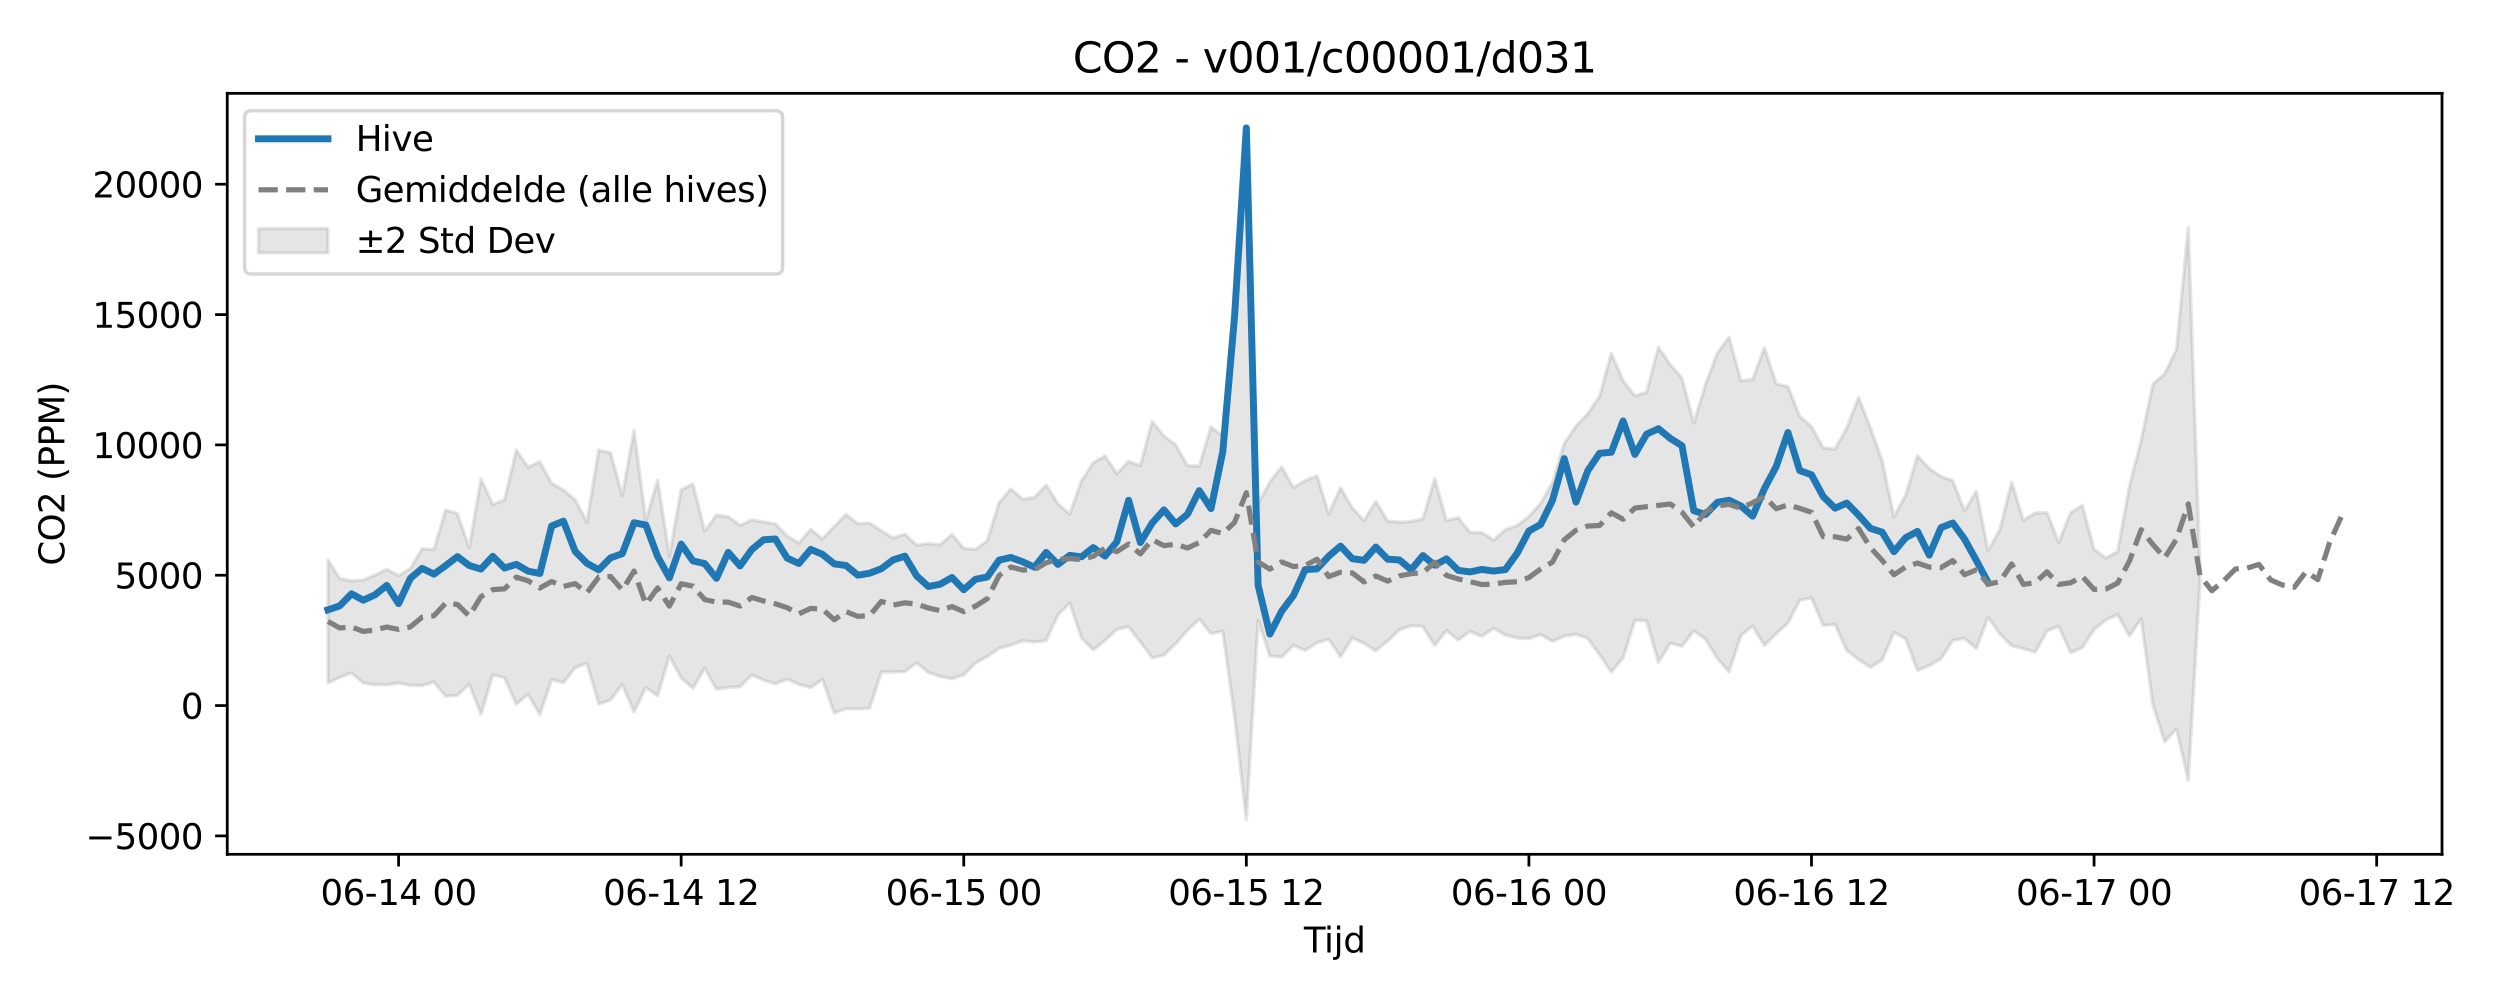 <?xml version="1.0" encoding="utf-8" standalone="no"?>
<!DOCTYPE svg PUBLIC "-//W3C//DTD SVG 1.1//EN"
  "http://www.w3.org/Graphics/SVG/1.1/DTD/svg11.dtd">
<svg xmlns:xlink="http://www.w3.org/1999/xlink" width="720pt" height="288pt" viewBox="0 0 720 288" xmlns="http://www.w3.org/2000/svg" version="1.1">
 <defs>
  <style type="text/css">*{stroke-linejoin: round; stroke-linecap: butt}</style>
 </defs>
 <g id="figure_1">
  <g id="patch_1">
   <path d="M 0 288 
L 720 288 
L 720 0 
L 0 0 
z
" style="fill: #ffffff"/>
  </g>
  <g id="axes_1">
   <g id="patch_2">
    <path d="M 65.45 246.04 
L 703.299 246.04 
L 703.299 26.88 
L 65.45 26.88 
z
" style="fill: #ffffff"/>
   </g>
   <g id="FillBetweenPolyCollection_1">
    <defs>
     <path id="m52444b04bd" d="M 94.443 -126.756 
L 94.443 -91.291 
L 97.834 -92.925 
L 101.225 -94.191 
L 104.616 -91.301 
L 108.007 -90.806 
L 111.398 -90.784 
L 114.789 -91.259 
L 118.18 -90.618 
L 121.571 -90.551 
L 124.962 -91.583 
L 128.353 -87.458 
L 131.744 -87.752 
L 135.135 -90.969 
L 138.526 -82.272 
L 141.917 -93.668 
L 145.308 -92.795 
L 148.699 -85.18 
L 152.09 -88.058 
L 155.481 -82.272 
L 158.872 -92.267 
L 162.263 -91.361 
L 165.654 -95.745 
L 169.045 -96.954 
L 172.436 -85.227 
L 175.827 -86.369 
L 179.218 -90.903 
L 182.609 -82.977 
L 186 -90.02 
L 189.391 -87.617 
L 192.782 -99.066 
L 196.173 -92.8 
L 199.564 -89.756 
L 202.955 -95.58 
L 206.346 -89.517 
L 209.738 -89.985 
L 213.129 -90.211 
L 216.52 -93.608 
L 219.911 -92.121 
L 223.302 -91.079 
L 226.693 -92.403 
L 230.084 -90.89 
L 233.475 -90.005 
L 236.866 -92.346 
L 240.257 -82.645 
L 243.648 -83.895 
L 247.039 -83.794 
L 250.43 -84.058 
L 253.821 -94.414 
L 257.212 -94.449 
L 260.603 -94.579 
L 263.994 -97.083 
L 267.385 -94.321 
L 270.776 -93.159 
L 274.167 -92.535 
L 277.558 -93.641 
L 280.949 -97.05 
L 284.34 -98.911 
L 287.731 -101.287 
L 291.122 -102.213 
L 294.513 -103.475 
L 297.904 -103.066 
L 301.295 -103.557 
L 304.686 -110.902 
L 308.077 -114.313 
L 311.468 -104.28 
L 314.859 -100.845 
L 318.25 -103.594 
L 321.641 -106.721 
L 325.032 -107.488 
L 328.423 -103.096 
L 331.814 -98.554 
L 335.205 -99.306 
L 338.596 -102.648 
L 341.987 -106.47 
L 345.378 -109.695 
L 348.769 -105.545 
L 352.16 -106.222 
L 355.551 -81.845 
L 358.942 -51.922 
L 362.333 -109.278 
L 365.724 -99.041 
L 369.115 -98.768 
L 372.506 -102.13 
L 375.897 -100.721 
L 379.288 -102.885 
L 382.679 -103.938 
L 386.07 -98.891 
L 389.461 -104.271 
L 392.852 -102.708 
L 396.243 -100.598 
L 399.634 -103.345 
L 403.025 -106.643 
L 406.416 -107.786 
L 409.807 -107.569 
L 413.198 -102.1 
L 416.589 -106.453 
L 419.98 -103.639 
L 423.371 -106.207 
L 426.762 -104.697 
L 430.153 -107.072 
L 433.544 -105.116 
L 436.935 -104.264 
L 440.326 -104.086 
L 443.717 -105.231 
L 447.108 -103.292 
L 450.499 -104.769 
L 453.89 -105.334 
L 457.281 -104.16 
L 460.672 -99.441 
L 464.063 -94.432 
L 467.454 -98.549 
L 470.845 -109.365 
L 474.236 -109.198 
L 477.627 -97.233 
L 481.018 -102.745 
L 484.409 -101.862 
L 487.8 -106.312 
L 491.191 -103.958 
L 494.582 -98.381 
L 497.973 -94.531 
L 501.364 -104.929 
L 504.755 -107.726 
L 508.146 -102.128 
L 511.537 -105.502 
L 514.928 -108.536 
L 518.319 -115.114 
L 521.71 -115.797 
L 525.102 -107.871 
L 528.493 -108.163 
L 531.884 -100.664 
L 535.275 -98.037 
L 538.666 -95.811 
L 542.057 -97.874 
L 545.448 -105.856 
L 548.839 -104.006 
L 552.23 -94.916 
L 555.621 -96.318 
L 559.012 -98.278 
L 562.403 -103.584 
L 565.794 -104.123 
L 569.185 -101.247 
L 572.576 -110.225 
L 575.967 -105.439 
L 579.358 -102.055 
L 582.749 -101.211 
L 586.14 -100.202 
L 589.531 -106.298 
L 592.922 -107.604 
L 596.313 -100.039 
L 599.704 -101.468 
L 603.095 -106.7 
L 606.486 -109.44 
L 609.877 -110.998 
L 613.268 -104.859 
L 616.659 -109.722 
L 620.05 -84.94 
L 623.441 -74.359 
L 626.832 -78.104 
L 630.223 -63.288 
L 633.614 -120.82 
L 633.614 -123.474 
L 633.614 -123.474 
L 630.223 -222.47 
L 626.832 -187.39 
L 623.441 -180.35 
L 620.05 -177.367 
L 616.659 -161.151 
L 613.268 -147.972 
L 609.877 -129.113 
L 606.486 -127.282 
L 603.095 -129.796 
L 599.704 -142.463 
L 596.313 -140.295 
L 592.922 -131.739 
L 589.531 -140.368 
L 586.14 -140.254 
L 582.749 -138.15 
L 579.358 -149.087 
L 575.967 -135.519 
L 572.576 -129.287 
L 569.185 -146.528 
L 565.794 -140.863 
L 562.403 -149.529 
L 559.012 -150.781 
L 555.621 -153.035 
L 552.23 -156.756 
L 548.839 -145.412 
L 545.448 -139.077 
L 542.057 -155.366 
L 538.666 -164.78 
L 535.275 -173.526 
L 531.884 -164.777 
L 528.493 -158.664 
L 525.102 -159.027 
L 521.71 -165.121 
L 518.319 -168.079 
L 514.928 -176.632 
L 511.537 -177.487 
L 508.146 -187.852 
L 504.755 -178.708 
L 501.364 -178.325 
L 497.973 -190.9 
L 494.582 -186.294 
L 491.191 -177.234 
L 487.8 -166.141 
L 484.409 -179.101 
L 481.018 -182.957 
L 477.627 -188.012 
L 474.236 -174.998 
L 470.845 -173.987 
L 467.454 -178.365 
L 464.063 -186.204 
L 460.672 -173.837 
L 457.281 -168.851 
L 453.89 -165.257 
L 450.499 -160.288 
L 447.108 -148.936 
L 443.717 -143.055 
L 440.326 -139.234 
L 436.935 -136.642 
L 433.544 -135.455 
L 430.153 -132.457 
L 426.762 -134.621 
L 423.371 -134.666 
L 419.98 -138.879 
L 416.589 -138.097 
L 413.198 -150.026 
L 409.807 -138.572 
L 406.416 -137.809 
L 403.025 -137.61 
L 399.634 -137.929 
L 396.243 -143.626 
L 392.852 -138.099 
L 389.461 -141.719 
L 386.07 -147.526 
L 382.679 -139.929 
L 379.288 -150.966 
L 375.897 -149.605 
L 372.506 -147.526 
L 369.115 -153.554 
L 365.724 -149.147 
L 362.333 -142.991 
L 358.942 -240.238 
L 355.551 -193.274 
L 352.16 -162.407 
L 348.769 -164.997 
L 345.378 -153.77 
L 341.987 -153.88 
L 338.596 -159.869 
L 335.205 -162.399 
L 331.814 -166.611 
L 328.423 -153.862 
L 325.032 -155.132 
L 321.641 -151.515 
L 318.25 -156.689 
L 314.859 -154.726 
L 311.468 -149.467 
L 308.077 -139.915 
L 304.686 -142.918 
L 301.295 -148.292 
L 297.904 -144.729 
L 294.513 -144.22 
L 291.122 -147.191 
L 287.731 -143.199 
L 284.34 -132.263 
L 280.949 -129.791 
L 277.558 -130.039 
L 274.167 -134.098 
L 270.776 -131.107 
L 267.385 -131.46 
L 263.994 -131 
L 260.603 -134.179 
L 257.212 -133.027 
L 253.821 -135.169 
L 250.43 -137.311 
L 247.039 -137.198 
L 243.648 -139.821 
L 240.257 -136.393 
L 236.866 -132.767 
L 233.475 -135.542 
L 230.084 -131.556 
L 226.693 -133.592 
L 223.302 -137.13 
L 219.911 -137.703 
L 216.52 -138.256 
L 213.129 -136.702 
L 209.738 -139.191 
L 206.346 -139.652 
L 202.955 -135.064 
L 199.564 -148.618 
L 196.173 -146.934 
L 192.782 -127.825 
L 189.391 -149.695 
L 186 -137.971 
L 182.609 -164.076 
L 179.218 -145.285 
L 175.827 -157.587 
L 172.436 -158.372 
L 169.045 -137.583 
L 165.654 -144.071 
L 162.263 -146.875 
L 158.872 -148.789 
L 155.481 -155.014 
L 152.09 -153.426 
L 148.699 -158.356 
L 145.308 -144.044 
L 141.917 -142.701 
L 138.526 -150.043 
L 135.135 -130.208 
L 131.744 -140.104 
L 128.353 -141.118 
L 124.962 -129.72 
L 121.571 -129.958 
L 118.18 -124.283 
L 114.789 -122.195 
L 111.398 -124.033 
L 108.007 -122.347 
L 104.616 -120.962 
L 101.225 -120.718 
L 97.834 -121.355 
L 94.443 -126.756 
z
" style="stroke: #808080; stroke-opacity: 0.2"/>
    </defs>
    <g clip-path="url(#p4474de937f)">
     <use xlink:href="#m52444b04bd" x="0" y="288" style="fill: #808080; fill-opacity: 0.2; stroke: #808080; stroke-opacity: 0.2"/>
    </g>
   </g>
   <g id="matplotlib.axis_1">
    <g id="xtick_1">
     <g id="line2d_1">
      <defs>
       <path id="m76d3bf355d" d="M 0 0 
L 0 3.5 
" style="stroke: #000000; stroke-width: 0.8"/>
      </defs>
      <g>
       <use xlink:href="#m76d3bf355d" x="114.789" y="246.04" style="stroke: #000000; stroke-width: 0.8"/>
      </g>
     </g>
     <g id="text_1">
      <!-- 06-14 00 -->
      <g transform="translate(92.309 260.638) scale(0.1 -0.1)">
       <defs>
        <path id="DejaVuSans-30" d="M 2034 4250 
Q 1547 4250 1301 3770 
Q 1056 3291 1056 2328 
Q 1056 1369 1301 889 
Q 1547 409 2034 409 
Q 2525 409 2770 889 
Q 3016 1369 3016 2328 
Q 3016 3291 2770 3770 
Q 2525 4250 2034 4250 
z
M 2034 4750 
Q 2819 4750 3233 4129 
Q 3647 3509 3647 2328 
Q 3647 1150 3233 529 
Q 2819 -91 2034 -91 
Q 1250 -91 836 529 
Q 422 1150 422 2328 
Q 422 3509 836 4129 
Q 1250 4750 2034 4750 
z
" transform="scale(0.016)"/>
        <path id="DejaVuSans-36" d="M 2113 2584 
Q 1688 2584 1439 2293 
Q 1191 2003 1191 1497 
Q 1191 994 1439 701 
Q 1688 409 2113 409 
Q 2538 409 2786 701 
Q 3034 994 3034 1497 
Q 3034 2003 2786 2293 
Q 2538 2584 2113 2584 
z
M 3366 4563 
L 3366 3988 
Q 3128 4100 2886 4159 
Q 2644 4219 2406 4219 
Q 1781 4219 1451 3797 
Q 1122 3375 1075 2522 
Q 1259 2794 1537 2939 
Q 1816 3084 2150 3084 
Q 2853 3084 3261 2657 
Q 3669 2231 3669 1497 
Q 3669 778 3244 343 
Q 2819 -91 2113 -91 
Q 1303 -91 875 529 
Q 447 1150 447 2328 
Q 447 3434 972 4092 
Q 1497 4750 2381 4750 
Q 2619 4750 2861 4703 
Q 3103 4656 3366 4563 
z
" transform="scale(0.016)"/>
        <path id="DejaVuSans-2d" d="M 313 2009 
L 1997 2009 
L 1997 1497 
L 313 1497 
L 313 2009 
z
" transform="scale(0.016)"/>
        <path id="DejaVuSans-31" d="M 794 531 
L 1825 531 
L 1825 4091 
L 703 3866 
L 703 4441 
L 1819 4666 
L 2450 4666 
L 2450 531 
L 3481 531 
L 3481 0 
L 794 0 
L 794 531 
z
" transform="scale(0.016)"/>
        <path id="DejaVuSans-34" d="M 2419 4116 
L 825 1625 
L 2419 1625 
L 2419 4116 
z
M 2253 4666 
L 3047 4666 
L 3047 1625 
L 3713 1625 
L 3713 1100 
L 3047 1100 
L 3047 0 
L 2419 0 
L 2419 1100 
L 313 1100 
L 313 1709 
L 2253 4666 
z
" transform="scale(0.016)"/>
        <path id="DejaVuSans-20" transform="scale(0.016)"/>
       </defs>
       <use xlink:href="#DejaVuSans-30"/>
       <use xlink:href="#DejaVuSans-36" transform="translate(63.623 0)"/>
       <use xlink:href="#DejaVuSans-2d" transform="translate(127.246 0)"/>
       <use xlink:href="#DejaVuSans-31" transform="translate(163.33 0)"/>
       <use xlink:href="#DejaVuSans-34" transform="translate(226.953 0)"/>
       <use xlink:href="#DejaVuSans-20" transform="translate(290.576 0)"/>
       <use xlink:href="#DejaVuSans-30" transform="translate(322.363 0)"/>
       <use xlink:href="#DejaVuSans-30" transform="translate(385.986 0)"/>
      </g>
     </g>
    </g>
    <g id="xtick_2">
     <g id="line2d_2">
      <g>
       <use xlink:href="#m76d3bf355d" x="196.173" y="246.04" style="stroke: #000000; stroke-width: 0.8"/>
      </g>
     </g>
     <g id="text_2">
      <!-- 06-14 12 -->
      <g transform="translate(173.693 260.638) scale(0.1 -0.1)">
       <defs>
        <path id="DejaVuSans-32" d="M 1228 531 
L 3431 531 
L 3431 0 
L 469 0 
L 469 531 
Q 828 903 1448 1529 
Q 2069 2156 2228 2338 
Q 2531 2678 2651 2914 
Q 2772 3150 2772 3378 
Q 2772 3750 2511 3984 
Q 2250 4219 1831 4219 
Q 1534 4219 1204 4116 
Q 875 4013 500 3803 
L 500 4441 
Q 881 4594 1212 4672 
Q 1544 4750 1819 4750 
Q 2544 4750 2975 4387 
Q 3406 4025 3406 3419 
Q 3406 3131 3298 2873 
Q 3191 2616 2906 2266 
Q 2828 2175 2409 1742 
Q 1991 1309 1228 531 
z
" transform="scale(0.016)"/>
       </defs>
       <use xlink:href="#DejaVuSans-30"/>
       <use xlink:href="#DejaVuSans-36" transform="translate(63.623 0)"/>
       <use xlink:href="#DejaVuSans-2d" transform="translate(127.246 0)"/>
       <use xlink:href="#DejaVuSans-31" transform="translate(163.33 0)"/>
       <use xlink:href="#DejaVuSans-34" transform="translate(226.953 0)"/>
       <use xlink:href="#DejaVuSans-20" transform="translate(290.576 0)"/>
       <use xlink:href="#DejaVuSans-31" transform="translate(322.363 0)"/>
       <use xlink:href="#DejaVuSans-32" transform="translate(385.986 0)"/>
      </g>
     </g>
    </g>
    <g id="xtick_3">
     <g id="line2d_3">
      <g>
       <use xlink:href="#m76d3bf355d" x="277.558" y="246.04" style="stroke: #000000; stroke-width: 0.8"/>
      </g>
     </g>
     <g id="text_3">
      <!-- 06-15 00 -->
      <g transform="translate(255.077 260.638) scale(0.1 -0.1)">
       <defs>
        <path id="DejaVuSans-35" d="M 691 4666 
L 3169 4666 
L 3169 4134 
L 1269 4134 
L 1269 2991 
Q 1406 3038 1543 3061 
Q 1681 3084 1819 3084 
Q 2600 3084 3056 2656 
Q 3513 2228 3513 1497 
Q 3513 744 3044 326 
Q 2575 -91 1722 -91 
Q 1428 -91 1123 -41 
Q 819 9 494 109 
L 494 744 
Q 775 591 1075 516 
Q 1375 441 1709 441 
Q 2250 441 2565 725 
Q 2881 1009 2881 1497 
Q 2881 1984 2565 2268 
Q 2250 2553 1709 2553 
Q 1456 2553 1204 2497 
Q 953 2441 691 2322 
L 691 4666 
z
" transform="scale(0.016)"/>
       </defs>
       <use xlink:href="#DejaVuSans-30"/>
       <use xlink:href="#DejaVuSans-36" transform="translate(63.623 0)"/>
       <use xlink:href="#DejaVuSans-2d" transform="translate(127.246 0)"/>
       <use xlink:href="#DejaVuSans-31" transform="translate(163.33 0)"/>
       <use xlink:href="#DejaVuSans-35" transform="translate(226.953 0)"/>
       <use xlink:href="#DejaVuSans-20" transform="translate(290.576 0)"/>
       <use xlink:href="#DejaVuSans-30" transform="translate(322.363 0)"/>
       <use xlink:href="#DejaVuSans-30" transform="translate(385.986 0)"/>
      </g>
     </g>
    </g>
    <g id="xtick_4">
     <g id="line2d_4">
      <g>
       <use xlink:href="#m76d3bf355d" x="358.942" y="246.04" style="stroke: #000000; stroke-width: 0.8"/>
      </g>
     </g>
     <g id="text_4">
      <!-- 06-15 12 -->
      <g transform="translate(336.462 260.638) scale(0.1 -0.1)">
       <use xlink:href="#DejaVuSans-30"/>
       <use xlink:href="#DejaVuSans-36" transform="translate(63.623 0)"/>
       <use xlink:href="#DejaVuSans-2d" transform="translate(127.246 0)"/>
       <use xlink:href="#DejaVuSans-31" transform="translate(163.33 0)"/>
       <use xlink:href="#DejaVuSans-35" transform="translate(226.953 0)"/>
       <use xlink:href="#DejaVuSans-20" transform="translate(290.576 0)"/>
       <use xlink:href="#DejaVuSans-31" transform="translate(322.363 0)"/>
       <use xlink:href="#DejaVuSans-32" transform="translate(385.986 0)"/>
      </g>
     </g>
    </g>
    <g id="xtick_5">
     <g id="line2d_5">
      <g>
       <use xlink:href="#m76d3bf355d" x="440.326" y="246.04" style="stroke: #000000; stroke-width: 0.8"/>
      </g>
     </g>
     <g id="text_5">
      <!-- 06-16 00 -->
      <g transform="translate(417.846 260.638) scale(0.1 -0.1)">
       <use xlink:href="#DejaVuSans-30"/>
       <use xlink:href="#DejaVuSans-36" transform="translate(63.623 0)"/>
       <use xlink:href="#DejaVuSans-2d" transform="translate(127.246 0)"/>
       <use xlink:href="#DejaVuSans-31" transform="translate(163.33 0)"/>
       <use xlink:href="#DejaVuSans-36" transform="translate(226.953 0)"/>
       <use xlink:href="#DejaVuSans-20" transform="translate(290.576 0)"/>
       <use xlink:href="#DejaVuSans-30" transform="translate(322.363 0)"/>
       <use xlink:href="#DejaVuSans-30" transform="translate(385.986 0)"/>
      </g>
     </g>
    </g>
    <g id="xtick_6">
     <g id="line2d_6">
      <g>
       <use xlink:href="#m76d3bf355d" x="521.71" y="246.04" style="stroke: #000000; stroke-width: 0.8"/>
      </g>
     </g>
     <g id="text_6">
      <!-- 06-16 12 -->
      <g transform="translate(499.23 260.638) scale(0.1 -0.1)">
       <use xlink:href="#DejaVuSans-30"/>
       <use xlink:href="#DejaVuSans-36" transform="translate(63.623 0)"/>
       <use xlink:href="#DejaVuSans-2d" transform="translate(127.246 0)"/>
       <use xlink:href="#DejaVuSans-31" transform="translate(163.33 0)"/>
       <use xlink:href="#DejaVuSans-36" transform="translate(226.953 0)"/>
       <use xlink:href="#DejaVuSans-20" transform="translate(290.576 0)"/>
       <use xlink:href="#DejaVuSans-31" transform="translate(322.363 0)"/>
       <use xlink:href="#DejaVuSans-32" transform="translate(385.986 0)"/>
      </g>
     </g>
    </g>
    <g id="xtick_7">
     <g id="line2d_7">
      <g>
       <use xlink:href="#m76d3bf355d" x="603.095" y="246.04" style="stroke: #000000; stroke-width: 0.8"/>
      </g>
     </g>
     <g id="text_7">
      <!-- 06-17 00 -->
      <g transform="translate(580.614 260.638) scale(0.1 -0.1)">
       <defs>
        <path id="DejaVuSans-37" d="M 525 4666 
L 3525 4666 
L 3525 4397 
L 1831 0 
L 1172 0 
L 2766 4134 
L 525 4134 
L 525 4666 
z
" transform="scale(0.016)"/>
       </defs>
       <use xlink:href="#DejaVuSans-30"/>
       <use xlink:href="#DejaVuSans-36" transform="translate(63.623 0)"/>
       <use xlink:href="#DejaVuSans-2d" transform="translate(127.246 0)"/>
       <use xlink:href="#DejaVuSans-31" transform="translate(163.33 0)"/>
       <use xlink:href="#DejaVuSans-37" transform="translate(226.953 0)"/>
       <use xlink:href="#DejaVuSans-20" transform="translate(290.576 0)"/>
       <use xlink:href="#DejaVuSans-30" transform="translate(322.363 0)"/>
       <use xlink:href="#DejaVuSans-30" transform="translate(385.986 0)"/>
      </g>
     </g>
    </g>
    <g id="xtick_8">
     <g id="line2d_8">
      <g>
       <use xlink:href="#m76d3bf355d" x="684.479" y="246.04" style="stroke: #000000; stroke-width: 0.8"/>
      </g>
     </g>
     <g id="text_8">
      <!-- 06-17 12 -->
      <g transform="translate(661.999 260.638) scale(0.1 -0.1)">
       <use xlink:href="#DejaVuSans-30"/>
       <use xlink:href="#DejaVuSans-36" transform="translate(63.623 0)"/>
       <use xlink:href="#DejaVuSans-2d" transform="translate(127.246 0)"/>
       <use xlink:href="#DejaVuSans-31" transform="translate(163.33 0)"/>
       <use xlink:href="#DejaVuSans-37" transform="translate(226.953 0)"/>
       <use xlink:href="#DejaVuSans-20" transform="translate(290.576 0)"/>
       <use xlink:href="#DejaVuSans-31" transform="translate(322.363 0)"/>
       <use xlink:href="#DejaVuSans-32" transform="translate(385.986 0)"/>
      </g>
     </g>
    </g>
    <g id="text_9">
     <!-- Tijd -->
     <g transform="translate(375.525 274.317) scale(0.1 -0.1)">
      <defs>
       <path id="DejaVuSans-54" d="M -19 4666 
L 3928 4666 
L 3928 4134 
L 2272 4134 
L 2272 0 
L 1638 0 
L 1638 4134 
L -19 4134 
L -19 4666 
z
" transform="scale(0.016)"/>
       <path id="DejaVuSans-69" d="M 603 3500 
L 1178 3500 
L 1178 0 
L 603 0 
L 603 3500 
z
M 603 4863 
L 1178 4863 
L 1178 4134 
L 603 4134 
L 603 4863 
z
" transform="scale(0.016)"/>
       <path id="DejaVuSans-6a" d="M 603 3500 
L 1178 3500 
L 1178 -63 
Q 1178 -731 923 -1031 
Q 669 -1331 103 -1331 
L -116 -1331 
L -116 -844 
L 38 -844 
Q 366 -844 484 -692 
Q 603 -541 603 -63 
L 603 3500 
z
M 603 4863 
L 1178 4863 
L 1178 4134 
L 603 4134 
L 603 4863 
z
" transform="scale(0.016)"/>
       <path id="DejaVuSans-64" d="M 2906 2969 
L 2906 4863 
L 3481 4863 
L 3481 0 
L 2906 0 
L 2906 525 
Q 2725 213 2448 61 
Q 2172 -91 1784 -91 
Q 1150 -91 751 415 
Q 353 922 353 1747 
Q 353 2572 751 3078 
Q 1150 3584 1784 3584 
Q 2172 3584 2448 3432 
Q 2725 3281 2906 2969 
z
M 947 1747 
Q 947 1113 1208 752 
Q 1469 391 1925 391 
Q 2381 391 2643 752 
Q 2906 1113 2906 1747 
Q 2906 2381 2643 2742 
Q 2381 3103 1925 3103 
Q 1469 3103 1208 2742 
Q 947 2381 947 1747 
z
" transform="scale(0.016)"/>
      </defs>
      <use xlink:href="#DejaVuSans-54"/>
      <use xlink:href="#DejaVuSans-69" transform="translate(57.959 0)"/>
      <use xlink:href="#DejaVuSans-6a" transform="translate(85.742 0)"/>
      <use xlink:href="#DejaVuSans-64" transform="translate(113.525 0)"/>
     </g>
    </g>
   </g>
   <g id="matplotlib.axis_2">
    <g id="ytick_1">
     <g id="line2d_9">
      <defs>
       <path id="m1ece604e14" d="M 0 0 
L -3.5 0 
" style="stroke: #000000; stroke-width: 0.8"/>
      </defs>
      <g>
       <use xlink:href="#m1ece604e14" x="65.45" y="240.74" style="stroke: #000000; stroke-width: 0.8"/>
      </g>
     </g>
     <g id="text_10">
      <!-- −5000 -->
      <g transform="translate(24.62 244.54) scale(0.1 -0.1)">
       <defs>
        <path id="DejaVuSans-2212" d="M 678 2272 
L 4684 2272 
L 4684 1741 
L 678 1741 
L 678 2272 
z
" transform="scale(0.016)"/>
       </defs>
       <use xlink:href="#DejaVuSans-2212"/>
       <use xlink:href="#DejaVuSans-35" transform="translate(83.789 0)"/>
       <use xlink:href="#DejaVuSans-30" transform="translate(147.412 0)"/>
       <use xlink:href="#DejaVuSans-30" transform="translate(211.035 0)"/>
       <use xlink:href="#DejaVuSans-30" transform="translate(274.658 0)"/>
      </g>
     </g>
    </g>
    <g id="ytick_2">
     <g id="line2d_10">
      <g>
       <use xlink:href="#m1ece604e14" x="65.45" y="203.205" style="stroke: #000000; stroke-width: 0.8"/>
      </g>
     </g>
     <g id="text_11">
      <!-- 0 -->
      <g transform="translate(52.087 207.004) scale(0.1 -0.1)">
       <use xlink:href="#DejaVuSans-30"/>
      </g>
     </g>
    </g>
    <g id="ytick_3">
     <g id="line2d_11">
      <g>
       <use xlink:href="#m1ece604e14" x="65.45" y="165.669" style="stroke: #000000; stroke-width: 0.8"/>
      </g>
     </g>
     <g id="text_12">
      <!-- 5000 -->
      <g transform="translate(33 169.468) scale(0.1 -0.1)">
       <use xlink:href="#DejaVuSans-35"/>
       <use xlink:href="#DejaVuSans-30" transform="translate(63.623 0)"/>
       <use xlink:href="#DejaVuSans-30" transform="translate(127.246 0)"/>
       <use xlink:href="#DejaVuSans-30" transform="translate(190.869 0)"/>
      </g>
     </g>
    </g>
    <g id="ytick_4">
     <g id="line2d_12">
      <g>
       <use xlink:href="#m1ece604e14" x="65.45" y="128.133" style="stroke: #000000; stroke-width: 0.8"/>
      </g>
     </g>
     <g id="text_13">
      <!-- 10000 -->
      <g transform="translate(26.637 131.933) scale(0.1 -0.1)">
       <use xlink:href="#DejaVuSans-31"/>
       <use xlink:href="#DejaVuSans-30" transform="translate(63.623 0)"/>
       <use xlink:href="#DejaVuSans-30" transform="translate(127.246 0)"/>
       <use xlink:href="#DejaVuSans-30" transform="translate(190.869 0)"/>
       <use xlink:href="#DejaVuSans-30" transform="translate(254.492 0)"/>
      </g>
     </g>
    </g>
    <g id="ytick_5">
     <g id="line2d_13">
      <g>
       <use xlink:href="#m1ece604e14" x="65.45" y="90.598" style="stroke: #000000; stroke-width: 0.8"/>
      </g>
     </g>
     <g id="text_14">
      <!-- 15000 -->
      <g transform="translate(26.637 94.397) scale(0.1 -0.1)">
       <use xlink:href="#DejaVuSans-31"/>
       <use xlink:href="#DejaVuSans-35" transform="translate(63.623 0)"/>
       <use xlink:href="#DejaVuSans-30" transform="translate(127.246 0)"/>
       <use xlink:href="#DejaVuSans-30" transform="translate(190.869 0)"/>
       <use xlink:href="#DejaVuSans-30" transform="translate(254.492 0)"/>
      </g>
     </g>
    </g>
    <g id="ytick_6">
     <g id="line2d_14">
      <g>
       <use xlink:href="#m1ece604e14" x="65.45" y="53.062" style="stroke: #000000; stroke-width: 0.8"/>
      </g>
     </g>
     <g id="text_15">
      <!-- 20000 -->
      <g transform="translate(26.637 56.861) scale(0.1 -0.1)">
       <use xlink:href="#DejaVuSans-32"/>
       <use xlink:href="#DejaVuSans-30" transform="translate(63.623 0)"/>
       <use xlink:href="#DejaVuSans-30" transform="translate(127.246 0)"/>
       <use xlink:href="#DejaVuSans-30" transform="translate(190.869 0)"/>
       <use xlink:href="#DejaVuSans-30" transform="translate(254.492 0)"/>
      </g>
     </g>
    </g>
    <g id="text_16">
     <!-- CO2 (PPM) -->
     <g transform="translate(18.541 162.903) rotate(-90) scale(0.1 -0.1)">
      <defs>
       <path id="DejaVuSans-43" d="M 4122 4306 
L 4122 3641 
Q 3803 3938 3442 4084 
Q 3081 4231 2675 4231 
Q 1875 4231 1450 3742 
Q 1025 3253 1025 2328 
Q 1025 1406 1450 917 
Q 1875 428 2675 428 
Q 3081 428 3442 575 
Q 3803 722 4122 1019 
L 4122 359 
Q 3791 134 3420 21 
Q 3050 -91 2638 -91 
Q 1578 -91 968 557 
Q 359 1206 359 2328 
Q 359 3453 968 4101 
Q 1578 4750 2638 4750 
Q 3056 4750 3426 4639 
Q 3797 4528 4122 4306 
z
" transform="scale(0.016)"/>
       <path id="DejaVuSans-4f" d="M 2522 4238 
Q 1834 4238 1429 3725 
Q 1025 3213 1025 2328 
Q 1025 1447 1429 934 
Q 1834 422 2522 422 
Q 3209 422 3611 934 
Q 4013 1447 4013 2328 
Q 4013 3213 3611 3725 
Q 3209 4238 2522 4238 
z
M 2522 4750 
Q 3503 4750 4090 4092 
Q 4678 3434 4678 2328 
Q 4678 1225 4090 567 
Q 3503 -91 2522 -91 
Q 1538 -91 948 565 
Q 359 1222 359 2328 
Q 359 3434 948 4092 
Q 1538 4750 2522 4750 
z
" transform="scale(0.016)"/>
       <path id="DejaVuSans-28" d="M 1984 4856 
Q 1566 4138 1362 3434 
Q 1159 2731 1159 2009 
Q 1159 1288 1364 580 
Q 1569 -128 1984 -844 
L 1484 -844 
Q 1016 -109 783 600 
Q 550 1309 550 2009 
Q 550 2706 781 3412 
Q 1013 4119 1484 4856 
L 1984 4856 
z
" transform="scale(0.016)"/>
       <path id="DejaVuSans-50" d="M 1259 4147 
L 1259 2394 
L 2053 2394 
Q 2494 2394 2734 2622 
Q 2975 2850 2975 3272 
Q 2975 3691 2734 3919 
Q 2494 4147 2053 4147 
L 1259 4147 
z
M 628 4666 
L 2053 4666 
Q 2838 4666 3239 4311 
Q 3641 3956 3641 3272 
Q 3641 2581 3239 2228 
Q 2838 1875 2053 1875 
L 1259 1875 
L 1259 0 
L 628 0 
L 628 4666 
z
" transform="scale(0.016)"/>
       <path id="DejaVuSans-4d" d="M 628 4666 
L 1569 4666 
L 2759 1491 
L 3956 4666 
L 4897 4666 
L 4897 0 
L 4281 0 
L 4281 4097 
L 3078 897 
L 2444 897 
L 1241 4097 
L 1241 0 
L 628 0 
L 628 4666 
z
" transform="scale(0.016)"/>
       <path id="DejaVuSans-29" d="M 513 4856 
L 1013 4856 
Q 1481 4119 1714 3412 
Q 1947 2706 1947 2009 
Q 1947 1309 1714 600 
Q 1481 -109 1013 -844 
L 513 -844 
Q 928 -128 1133 580 
Q 1338 1288 1338 2009 
Q 1338 2731 1133 3434 
Q 928 4138 513 4856 
z
" transform="scale(0.016)"/>
      </defs>
      <use xlink:href="#DejaVuSans-43"/>
      <use xlink:href="#DejaVuSans-4f" transform="translate(69.824 0)"/>
      <use xlink:href="#DejaVuSans-32" transform="translate(148.535 0)"/>
      <use xlink:href="#DejaVuSans-20" transform="translate(212.158 0)"/>
      <use xlink:href="#DejaVuSans-28" transform="translate(243.945 0)"/>
      <use xlink:href="#DejaVuSans-50" transform="translate(282.959 0)"/>
      <use xlink:href="#DejaVuSans-50" transform="translate(343.262 0)"/>
      <use xlink:href="#DejaVuSans-4d" transform="translate(403.564 0)"/>
      <use xlink:href="#DejaVuSans-29" transform="translate(489.844 0)"/>
     </g>
    </g>
   </g>
   <g id="line2d_15">
    <path d="M 94.443 175.639 
L 97.834 174.49 
L 101.225 171.019 
L 104.616 172.853 
L 108.007 171.299 
L 111.398 168.594 
L 114.789 173.842 
L 118.18 166.57 
L 121.571 163.682 
L 124.962 165.346 
L 128.353 162.899 
L 131.744 160.304 
L 135.135 162.864 
L 138.526 163.892 
L 141.917 160.211 
L 145.308 163.6 
L 148.699 162.534 
L 152.09 164.487 
L 155.481 165.161 
L 158.872 151.498 
L 162.263 150.092 
L 165.654 158.808 
L 169.045 162.233 
L 172.436 164.105 
L 175.827 160.659 
L 179.218 159.453 
L 182.609 150.545 
L 186 151.215 
L 189.391 160.254 
L 192.782 166.417 
L 196.173 156.709 
L 199.564 161.54 
L 202.955 162.321 
L 206.346 166.555 
L 209.738 159.083 
L 213.129 162.985 
L 216.52 158.277 
L 219.911 155.454 
L 223.302 155.224 
L 226.693 160.726 
L 230.084 162.288 
L 233.475 158.227 
L 236.866 159.648 
L 240.257 162.4 
L 243.648 162.861 
L 247.039 165.657 
L 250.43 165.094 
L 253.821 163.792 
L 257.212 161.257 
L 260.603 160.166 
L 263.994 165.849 
L 267.385 168.915 
L 270.776 168.249 
L 274.167 166.315 
L 277.558 169.843 
L 280.949 166.833 
L 284.34 166.17 
L 287.731 161.333 
L 291.122 160.549 
L 294.513 161.793 
L 297.904 163.349 
L 301.295 159.093 
L 304.686 162.549 
L 308.077 159.949 
L 311.468 160.372 
L 314.859 157.704 
L 318.25 160.151 
L 321.641 156.035 
L 325.032 144.091 
L 328.423 156.25 
L 331.814 150.645 
L 335.205 146.849 
L 338.596 150.893 
L 341.987 148.122 
L 345.378 141.309 
L 348.769 146.47 
L 352.16 130.128 
L 355.551 91.143 
L 358.942 36.842 
L 362.333 168.557 
L 365.724 182.625 
L 369.115 176.019 
L 372.506 171.525 
L 375.897 164.048 
L 379.288 163.835 
L 382.679 160.179 
L 386.07 157.289 
L 389.461 160.902 
L 392.852 161.373 
L 396.243 157.546 
L 399.634 161.042 
L 403.025 161.257 
L 406.416 164.07 
L 409.807 160.006 
L 413.198 162.789 
L 416.589 160.945 
L 419.98 164.268 
L 423.371 164.708 
L 426.762 163.995 
L 430.153 164.465 
L 433.544 164.038 
L 436.935 159.358 
L 440.326 152.925 
L 443.717 151.028 
L 447.108 144.111 
L 450.499 132.08 
L 453.89 144.594 
L 457.281 135.573 
L 460.672 130.543 
L 464.063 130.243 
L 467.454 121.254 
L 470.845 130.864 
L 474.236 125.026 
L 477.627 123.467 
L 481.018 126.244 
L 484.409 128.376 
L 487.8 147.074 
L 491.191 148.175 
L 494.582 144.687 
L 497.973 144.064 
L 501.364 145.708 
L 504.755 148.643 
L 508.146 140.758 
L 511.537 134.367 
L 514.928 124.571 
L 518.319 135.528 
L 521.71 136.734 
L 525.102 143.03 
L 528.493 146.353 
L 531.884 144.882 
L 535.275 148.37 
L 538.666 152.159 
L 542.057 153.265 
L 545.448 158.89 
L 548.839 154.844 
L 552.23 153.05 
L 555.621 159.861 
L 559.012 151.964 
L 562.403 150.622 
L 565.794 155.274 
L 569.185 161.403 
L 572.576 167.767 
L 572.576 167.767 
" clip-path="url(#p4474de937f)" style="fill: none; stroke: #1f77b4; stroke-width: 2; stroke-linecap: square"/>
   </g>
   <g id="line2d_16">
    <path d="M 94.443 178.977 
L 97.834 180.86 
L 101.225 180.546 
L 104.616 181.868 
L 108.007 181.424 
L 111.398 180.591 
L 114.789 181.273 
L 118.18 180.55 
L 121.571 177.746 
L 124.962 177.348 
L 128.353 173.712 
L 131.744 174.072 
L 135.135 177.412 
L 138.526 171.843 
L 141.917 169.815 
L 145.308 169.58 
L 148.699 166.232 
L 152.09 167.258 
L 155.481 169.357 
L 158.872 167.472 
L 162.263 168.882 
L 165.654 168.092 
L 169.045 170.732 
L 172.436 166.201 
L 175.827 166.022 
L 179.218 169.906 
L 182.609 164.473 
L 186 174.005 
L 189.391 169.344 
L 192.782 174.555 
L 196.173 168.133 
L 199.564 168.813 
L 202.955 172.678 
L 206.346 173.415 
L 209.738 173.412 
L 213.129 174.543 
L 216.52 172.068 
L 219.911 173.088 
L 223.302 173.895 
L 226.693 175.002 
L 230.084 176.777 
L 233.475 175.227 
L 236.866 175.443 
L 240.257 178.481 
L 243.648 176.142 
L 247.039 177.504 
L 250.43 177.316 
L 253.821 173.208 
L 257.212 174.262 
L 260.603 173.621 
L 263.994 173.959 
L 267.385 175.109 
L 270.776 175.867 
L 274.167 174.684 
L 277.558 176.16 
L 280.949 174.579 
L 284.34 172.413 
L 287.731 165.757 
L 291.122 163.298 
L 294.513 164.153 
L 297.904 164.103 
L 301.295 162.075 
L 304.686 161.09 
L 308.077 160.886 
L 311.468 161.127 
L 314.859 160.214 
L 318.25 157.859 
L 321.641 158.882 
L 325.032 156.69 
L 328.423 159.521 
L 331.814 155.418 
L 335.205 157.147 
L 338.596 156.742 
L 341.987 157.825 
L 345.378 156.267 
L 348.769 152.729 
L 352.16 153.685 
L 355.551 150.441 
L 358.942 141.92 
L 362.333 161.865 
L 365.724 163.906 
L 369.115 161.839 
L 372.506 163.172 
L 375.897 162.837 
L 379.288 161.075 
L 382.679 166.067 
L 386.07 164.792 
L 389.461 165.005 
L 392.852 167.596 
L 396.243 165.888 
L 399.634 167.363 
L 403.025 165.873 
L 406.416 165.203 
L 409.807 164.929 
L 413.198 161.937 
L 416.589 165.725 
L 419.98 166.741 
L 426.762 168.341 
L 430.153 168.236 
L 433.544 167.714 
L 436.935 167.547 
L 440.326 166.34 
L 443.717 163.857 
L 447.108 161.886 
L 450.499 155.471 
L 453.89 152.705 
L 457.281 151.494 
L 460.672 151.361 
L 464.063 147.682 
L 467.454 149.543 
L 470.845 146.324 
L 481.018 145.149 
L 484.409 147.519 
L 487.8 151.773 
L 491.191 147.404 
L 494.582 145.663 
L 497.973 145.284 
L 501.364 146.373 
L 504.755 144.783 
L 508.146 143.01 
L 511.537 146.506 
L 514.928 145.416 
L 518.319 146.403 
L 521.71 147.541 
L 525.102 154.551 
L 528.493 154.586 
L 531.884 155.279 
L 535.275 152.219 
L 538.666 157.704 
L 542.057 161.38 
L 545.448 165.533 
L 548.839 163.291 
L 552.23 162.164 
L 555.621 163.323 
L 559.012 163.47 
L 562.403 161.443 
L 565.794 165.507 
L 569.185 164.112 
L 572.576 168.244 
L 575.967 167.521 
L 579.358 162.429 
L 582.749 168.32 
L 586.14 167.772 
L 589.531 164.667 
L 592.922 168.328 
L 596.313 167.833 
L 599.704 166.035 
L 603.095 169.752 
L 606.486 169.639 
L 609.877 167.945 
L 613.268 161.585 
L 616.659 152.564 
L 620.05 156.847 
L 623.441 160.646 
L 626.832 155.253 
L 630.223 145.121 
L 633.614 165.853 
L 637.005 170.116 
L 640.396 167.283 
L 643.787 163.877 
L 647.178 163.62 
L 650.569 162.544 
L 653.96 167.028 
L 657.351 168.492 
L 660.742 169.132 
L 664.133 164.646 
L 667.524 166.928 
L 670.915 156.28 
L 674.306 148.786 
L 674.306 148.786 
" clip-path="url(#p4474de937f)" style="fill: none; stroke-dasharray: 5.55,2.4; stroke-dashoffset: 0; stroke: #808080; stroke-width: 1.5"/>
   </g>
   <g id="patch_3">
    <path d="M 65.45 246.04 
L 65.45 26.88 
" style="fill: none; stroke: #000000; stroke-width: 0.8; stroke-linejoin: miter; stroke-linecap: square"/>
   </g>
   <g id="patch_4">
    <path d="M 703.299 246.04 
L 703.299 26.88 
" style="fill: none; stroke: #000000; stroke-width: 0.8; stroke-linejoin: miter; stroke-linecap: square"/>
   </g>
   <g id="patch_5">
    <path d="M 65.45 246.04 
L 703.299 246.04 
" style="fill: none; stroke: #000000; stroke-width: 0.8; stroke-linejoin: miter; stroke-linecap: square"/>
   </g>
   <g id="patch_6">
    <path d="M 65.45 26.88 
L 703.299 26.88 
" style="fill: none; stroke: #000000; stroke-width: 0.8; stroke-linejoin: miter; stroke-linecap: square"/>
   </g>
   <g id="text_17">
    <!-- CO2 - v001/c00001/d031 -->
    <g transform="translate(308.971 20.88) scale(0.12 -0.12)">
     <defs>
      <path id="DejaVuSans-76" d="M 191 3500 
L 800 3500 
L 1894 563 
L 2988 3500 
L 3597 3500 
L 2284 0 
L 1503 0 
L 191 3500 
z
" transform="scale(0.016)"/>
      <path id="DejaVuSans-2f" d="M 1625 4666 
L 2156 4666 
L 531 -594 
L 0 -594 
L 1625 4666 
z
" transform="scale(0.016)"/>
      <path id="DejaVuSans-63" d="M 3122 3366 
L 3122 2828 
Q 2878 2963 2633 3030 
Q 2388 3097 2138 3097 
Q 1578 3097 1268 2742 
Q 959 2388 959 1747 
Q 959 1106 1268 751 
Q 1578 397 2138 397 
Q 2388 397 2633 464 
Q 2878 531 3122 666 
L 3122 134 
Q 2881 22 2623 -34 
Q 2366 -91 2075 -91 
Q 1284 -91 818 406 
Q 353 903 353 1747 
Q 353 2603 823 3093 
Q 1294 3584 2113 3584 
Q 2378 3584 2631 3529 
Q 2884 3475 3122 3366 
z
" transform="scale(0.016)"/>
      <path id="DejaVuSans-33" d="M 2597 2516 
Q 3050 2419 3304 2112 
Q 3559 1806 3559 1356 
Q 3559 666 3084 287 
Q 2609 -91 1734 -91 
Q 1441 -91 1130 -33 
Q 819 25 488 141 
L 488 750 
Q 750 597 1062 519 
Q 1375 441 1716 441 
Q 2309 441 2620 675 
Q 2931 909 2931 1356 
Q 2931 1769 2642 2001 
Q 2353 2234 1838 2234 
L 1294 2234 
L 1294 2753 
L 1863 2753 
Q 2328 2753 2575 2939 
Q 2822 3125 2822 3475 
Q 2822 3834 2567 4026 
Q 2313 4219 1838 4219 
Q 1578 4219 1281 4162 
Q 984 4106 628 3988 
L 628 4550 
Q 988 4650 1302 4700 
Q 1616 4750 1894 4750 
Q 2613 4750 3031 4423 
Q 3450 4097 3450 3541 
Q 3450 3153 3228 2886 
Q 3006 2619 2597 2516 
z
" transform="scale(0.016)"/>
     </defs>
     <use xlink:href="#DejaVuSans-43"/>
     <use xlink:href="#DejaVuSans-4f" transform="translate(69.824 0)"/>
     <use xlink:href="#DejaVuSans-32" transform="translate(148.535 0)"/>
     <use xlink:href="#DejaVuSans-20" transform="translate(212.158 0)"/>
     <use xlink:href="#DejaVuSans-2d" transform="translate(243.945 0)"/>
     <use xlink:href="#DejaVuSans-20" transform="translate(280.029 0)"/>
     <use xlink:href="#DejaVuSans-76" transform="translate(311.816 0)"/>
     <use xlink:href="#DejaVuSans-30" transform="translate(370.996 0)"/>
     <use xlink:href="#DejaVuSans-30" transform="translate(434.619 0)"/>
     <use xlink:href="#DejaVuSans-31" transform="translate(498.242 0)"/>
     <use xlink:href="#DejaVuSans-2f" transform="translate(561.865 0)"/>
     <use xlink:href="#DejaVuSans-63" transform="translate(595.557 0)"/>
     <use xlink:href="#DejaVuSans-30" transform="translate(650.537 0)"/>
     <use xlink:href="#DejaVuSans-30" transform="translate(714.16 0)"/>
     <use xlink:href="#DejaVuSans-30" transform="translate(777.783 0)"/>
     <use xlink:href="#DejaVuSans-30" transform="translate(841.406 0)"/>
     <use xlink:href="#DejaVuSans-31" transform="translate(905.029 0)"/>
     <use xlink:href="#DejaVuSans-2f" transform="translate(968.652 0)"/>
     <use xlink:href="#DejaVuSans-64" transform="translate(1002.344 0)"/>
     <use xlink:href="#DejaVuSans-30" transform="translate(1065.82 0)"/>
     <use xlink:href="#DejaVuSans-33" transform="translate(1129.443 0)"/>
     <use xlink:href="#DejaVuSans-31" transform="translate(1193.066 0)"/>
    </g>
   </g>
   <g id="legend_1">
    <g id="patch_7">
     <path d="M 72.45 78.914 
L 223.394 78.914 
Q 225.394 78.914 225.394 76.914 
L 225.394 33.88 
Q 225.394 31.88 223.394 31.88 
L 72.45 31.88 
Q 70.45 31.88 70.45 33.88 
L 70.45 76.914 
Q 70.45 78.914 72.45 78.914 
z
" style="fill: #ffffff; opacity: 0.8; stroke: #cccccc; stroke-linejoin: miter"/>
    </g>
    <g id="line2d_17">
     <path d="M 74.45 39.978 
L 84.45 39.978 
L 94.45 39.978 
" style="fill: none; stroke: #1f77b4; stroke-width: 2; stroke-linecap: square"/>
    </g>
    <g id="text_18">
     <!-- Hive -->
     <g transform="translate(102.45 43.478) scale(0.1 -0.1)">
      <defs>
       <path id="DejaVuSans-48" d="M 628 4666 
L 1259 4666 
L 1259 2753 
L 3553 2753 
L 3553 4666 
L 4184 4666 
L 4184 0 
L 3553 0 
L 3553 2222 
L 1259 2222 
L 1259 0 
L 628 0 
L 628 4666 
z
" transform="scale(0.016)"/>
       <path id="DejaVuSans-65" d="M 3597 1894 
L 3597 1613 
L 953 1613 
Q 991 1019 1311 708 
Q 1631 397 2203 397 
Q 2534 397 2845 478 
Q 3156 559 3463 722 
L 3463 178 
Q 3153 47 2828 -22 
Q 2503 -91 2169 -91 
Q 1331 -91 842 396 
Q 353 884 353 1716 
Q 353 2575 817 3079 
Q 1281 3584 2069 3584 
Q 2775 3584 3186 3129 
Q 3597 2675 3597 1894 
z
M 3022 2063 
Q 3016 2534 2758 2815 
Q 2500 3097 2075 3097 
Q 1594 3097 1305 2825 
Q 1016 2553 972 2059 
L 3022 2063 
z
" transform="scale(0.016)"/>
      </defs>
      <use xlink:href="#DejaVuSans-48"/>
      <use xlink:href="#DejaVuSans-69" transform="translate(75.195 0)"/>
      <use xlink:href="#DejaVuSans-76" transform="translate(102.979 0)"/>
      <use xlink:href="#DejaVuSans-65" transform="translate(162.158 0)"/>
     </g>
    </g>
    <g id="line2d_18">
     <path d="M 74.45 54.657 
L 84.45 54.657 
L 94.45 54.657 
" style="fill: none; stroke-dasharray: 5.55,2.4; stroke-dashoffset: 0; stroke: #808080; stroke-width: 1.5"/>
    </g>
    <g id="text_19">
     <!-- Gemiddelde (alle hives) -->
     <g transform="translate(102.45 58.157) scale(0.1 -0.1)">
      <defs>
       <path id="DejaVuSans-47" d="M 3809 666 
L 3809 1919 
L 2778 1919 
L 2778 2438 
L 4434 2438 
L 4434 434 
Q 4069 175 3628 42 
Q 3188 -91 2688 -91 
Q 1594 -91 976 548 
Q 359 1188 359 2328 
Q 359 3472 976 4111 
Q 1594 4750 2688 4750 
Q 3144 4750 3555 4637 
Q 3966 4525 4313 4306 
L 4313 3634 
Q 3963 3931 3569 4081 
Q 3175 4231 2741 4231 
Q 1884 4231 1454 3753 
Q 1025 3275 1025 2328 
Q 1025 1384 1454 906 
Q 1884 428 2741 428 
Q 3075 428 3337 486 
Q 3600 544 3809 666 
z
" transform="scale(0.016)"/>
       <path id="DejaVuSans-6d" d="M 3328 2828 
Q 3544 3216 3844 3400 
Q 4144 3584 4550 3584 
Q 5097 3584 5394 3201 
Q 5691 2819 5691 2113 
L 5691 0 
L 5113 0 
L 5113 2094 
Q 5113 2597 4934 2840 
Q 4756 3084 4391 3084 
Q 3944 3084 3684 2787 
Q 3425 2491 3425 1978 
L 3425 0 
L 2847 0 
L 2847 2094 
Q 2847 2600 2669 2842 
Q 2491 3084 2119 3084 
Q 1678 3084 1418 2786 
Q 1159 2488 1159 1978 
L 1159 0 
L 581 0 
L 581 3500 
L 1159 3500 
L 1159 2956 
Q 1356 3278 1631 3431 
Q 1906 3584 2284 3584 
Q 2666 3584 2933 3390 
Q 3200 3197 3328 2828 
z
" transform="scale(0.016)"/>
       <path id="DejaVuSans-6c" d="M 603 4863 
L 1178 4863 
L 1178 0 
L 603 0 
L 603 4863 
z
" transform="scale(0.016)"/>
       <path id="DejaVuSans-61" d="M 2194 1759 
Q 1497 1759 1228 1600 
Q 959 1441 959 1056 
Q 959 750 1161 570 
Q 1363 391 1709 391 
Q 2188 391 2477 730 
Q 2766 1069 2766 1631 
L 2766 1759 
L 2194 1759 
z
M 3341 1997 
L 3341 0 
L 2766 0 
L 2766 531 
Q 2569 213 2275 61 
Q 1981 -91 1556 -91 
Q 1019 -91 701 211 
Q 384 513 384 1019 
Q 384 1609 779 1909 
Q 1175 2209 1959 2209 
L 2766 2209 
L 2766 2266 
Q 2766 2663 2505 2880 
Q 2244 3097 1772 3097 
Q 1472 3097 1187 3025 
Q 903 2953 641 2809 
L 641 3341 
Q 956 3463 1253 3523 
Q 1550 3584 1831 3584 
Q 2591 3584 2966 3190 
Q 3341 2797 3341 1997 
z
" transform="scale(0.016)"/>
       <path id="DejaVuSans-68" d="M 3513 2113 
L 3513 0 
L 2938 0 
L 2938 2094 
Q 2938 2591 2744 2837 
Q 2550 3084 2163 3084 
Q 1697 3084 1428 2787 
Q 1159 2491 1159 1978 
L 1159 0 
L 581 0 
L 581 4863 
L 1159 4863 
L 1159 2956 
Q 1366 3272 1645 3428 
Q 1925 3584 2291 3584 
Q 2894 3584 3203 3211 
Q 3513 2838 3513 2113 
z
" transform="scale(0.016)"/>
       <path id="DejaVuSans-73" d="M 2834 3397 
L 2834 2853 
Q 2591 2978 2328 3040 
Q 2066 3103 1784 3103 
Q 1356 3103 1142 2972 
Q 928 2841 928 2578 
Q 928 2378 1081 2264 
Q 1234 2150 1697 2047 
L 1894 2003 
Q 2506 1872 2764 1633 
Q 3022 1394 3022 966 
Q 3022 478 2636 193 
Q 2250 -91 1575 -91 
Q 1294 -91 989 -36 
Q 684 19 347 128 
L 347 722 
Q 666 556 975 473 
Q 1284 391 1588 391 
Q 1994 391 2212 530 
Q 2431 669 2431 922 
Q 2431 1156 2273 1281 
Q 2116 1406 1581 1522 
L 1381 1569 
Q 847 1681 609 1914 
Q 372 2147 372 2553 
Q 372 3047 722 3315 
Q 1072 3584 1716 3584 
Q 2034 3584 2315 3537 
Q 2597 3491 2834 3397 
z
" transform="scale(0.016)"/>
      </defs>
      <use xlink:href="#DejaVuSans-47"/>
      <use xlink:href="#DejaVuSans-65" transform="translate(77.49 0)"/>
      <use xlink:href="#DejaVuSans-6d" transform="translate(139.014 0)"/>
      <use xlink:href="#DejaVuSans-69" transform="translate(236.426 0)"/>
      <use xlink:href="#DejaVuSans-64" transform="translate(264.209 0)"/>
      <use xlink:href="#DejaVuSans-64" transform="translate(327.686 0)"/>
      <use xlink:href="#DejaVuSans-65" transform="translate(391.162 0)"/>
      <use xlink:href="#DejaVuSans-6c" transform="translate(452.686 0)"/>
      <use xlink:href="#DejaVuSans-64" transform="translate(480.469 0)"/>
      <use xlink:href="#DejaVuSans-65" transform="translate(543.945 0)"/>
      <use xlink:href="#DejaVuSans-20" transform="translate(605.469 0)"/>
      <use xlink:href="#DejaVuSans-28" transform="translate(637.256 0)"/>
      <use xlink:href="#DejaVuSans-61" transform="translate(676.27 0)"/>
      <use xlink:href="#DejaVuSans-6c" transform="translate(737.549 0)"/>
      <use xlink:href="#DejaVuSans-6c" transform="translate(765.332 0)"/>
      <use xlink:href="#DejaVuSans-65" transform="translate(793.115 0)"/>
      <use xlink:href="#DejaVuSans-20" transform="translate(854.639 0)"/>
      <use xlink:href="#DejaVuSans-68" transform="translate(886.426 0)"/>
      <use xlink:href="#DejaVuSans-69" transform="translate(949.805 0)"/>
      <use xlink:href="#DejaVuSans-76" transform="translate(977.588 0)"/>
      <use xlink:href="#DejaVuSans-65" transform="translate(1036.768 0)"/>
      <use xlink:href="#DejaVuSans-73" transform="translate(1098.291 0)"/>
      <use xlink:href="#DejaVuSans-29" transform="translate(1150.391 0)"/>
     </g>
    </g>
    <g id="patch_8">
     <path d="M 74.45 72.835 
L 94.45 72.835 
L 94.45 65.835 
L 74.45 65.835 
z
" style="fill: #808080; fill-opacity: 0.2; stroke: #808080; stroke-opacity: 0.2; stroke-linejoin: miter"/>
    </g>
    <g id="text_20">
     <!-- ±2 Std Dev -->
     <g transform="translate(102.45 72.835) scale(0.1 -0.1)">
      <defs>
       <path id="DejaVuSans-b1" d="M 2944 4013 
L 2944 2803 
L 4684 2803 
L 4684 2272 
L 2944 2272 
L 2944 1063 
L 2419 1063 
L 2419 2272 
L 678 2272 
L 678 2803 
L 2419 2803 
L 2419 4013 
L 2944 4013 
z
M 678 531 
L 4684 531 
L 4684 0 
L 678 0 
L 678 531 
z
" transform="scale(0.016)"/>
       <path id="DejaVuSans-53" d="M 3425 4513 
L 3425 3897 
Q 3066 4069 2747 4153 
Q 2428 4238 2131 4238 
Q 1616 4238 1336 4038 
Q 1056 3838 1056 3469 
Q 1056 3159 1242 3001 
Q 1428 2844 1947 2747 
L 2328 2669 
Q 3034 2534 3370 2195 
Q 3706 1856 3706 1288 
Q 3706 609 3251 259 
Q 2797 -91 1919 -91 
Q 1588 -91 1214 -16 
Q 841 59 441 206 
L 441 856 
Q 825 641 1194 531 
Q 1563 422 1919 422 
Q 2459 422 2753 634 
Q 3047 847 3047 1241 
Q 3047 1584 2836 1778 
Q 2625 1972 2144 2069 
L 1759 2144 
Q 1053 2284 737 2584 
Q 422 2884 422 3419 
Q 422 4038 858 4394 
Q 1294 4750 2059 4750 
Q 2388 4750 2728 4690 
Q 3069 4631 3425 4513 
z
" transform="scale(0.016)"/>
       <path id="DejaVuSans-74" d="M 1172 4494 
L 1172 3500 
L 2356 3500 
L 2356 3053 
L 1172 3053 
L 1172 1153 
Q 1172 725 1289 603 
Q 1406 481 1766 481 
L 2356 481 
L 2356 0 
L 1766 0 
Q 1100 0 847 248 
Q 594 497 594 1153 
L 594 3053 
L 172 3053 
L 172 3500 
L 594 3500 
L 594 4494 
L 1172 4494 
z
" transform="scale(0.016)"/>
       <path id="DejaVuSans-44" d="M 1259 4147 
L 1259 519 
L 2022 519 
Q 2988 519 3436 956 
Q 3884 1394 3884 2338 
Q 3884 3275 3436 3711 
Q 2988 4147 2022 4147 
L 1259 4147 
z
M 628 4666 
L 1925 4666 
Q 3281 4666 3915 4102 
Q 4550 3538 4550 2338 
Q 4550 1131 3912 565 
Q 3275 0 1925 0 
L 628 0 
L 628 4666 
z
" transform="scale(0.016)"/>
      </defs>
      <use xlink:href="#DejaVuSans-b1"/>
      <use xlink:href="#DejaVuSans-32" transform="translate(83.789 0)"/>
      <use xlink:href="#DejaVuSans-20" transform="translate(147.412 0)"/>
      <use xlink:href="#DejaVuSans-53" transform="translate(179.199 0)"/>
      <use xlink:href="#DejaVuSans-74" transform="translate(242.676 0)"/>
      <use xlink:href="#DejaVuSans-64" transform="translate(281.885 0)"/>
      <use xlink:href="#DejaVuSans-20" transform="translate(345.361 0)"/>
      <use xlink:href="#DejaVuSans-44" transform="translate(377.148 0)"/>
      <use xlink:href="#DejaVuSans-65" transform="translate(454.15 0)"/>
      <use xlink:href="#DejaVuSans-76" transform="translate(515.674 0)"/>
     </g>
    </g>
   </g>
  </g>
 </g>
 <defs>
  <clipPath id="p4474de937f">
   <rect x="65.45" y="26.88" width="637.849" height="219.16"/>
  </clipPath>
 </defs>
</svg>
